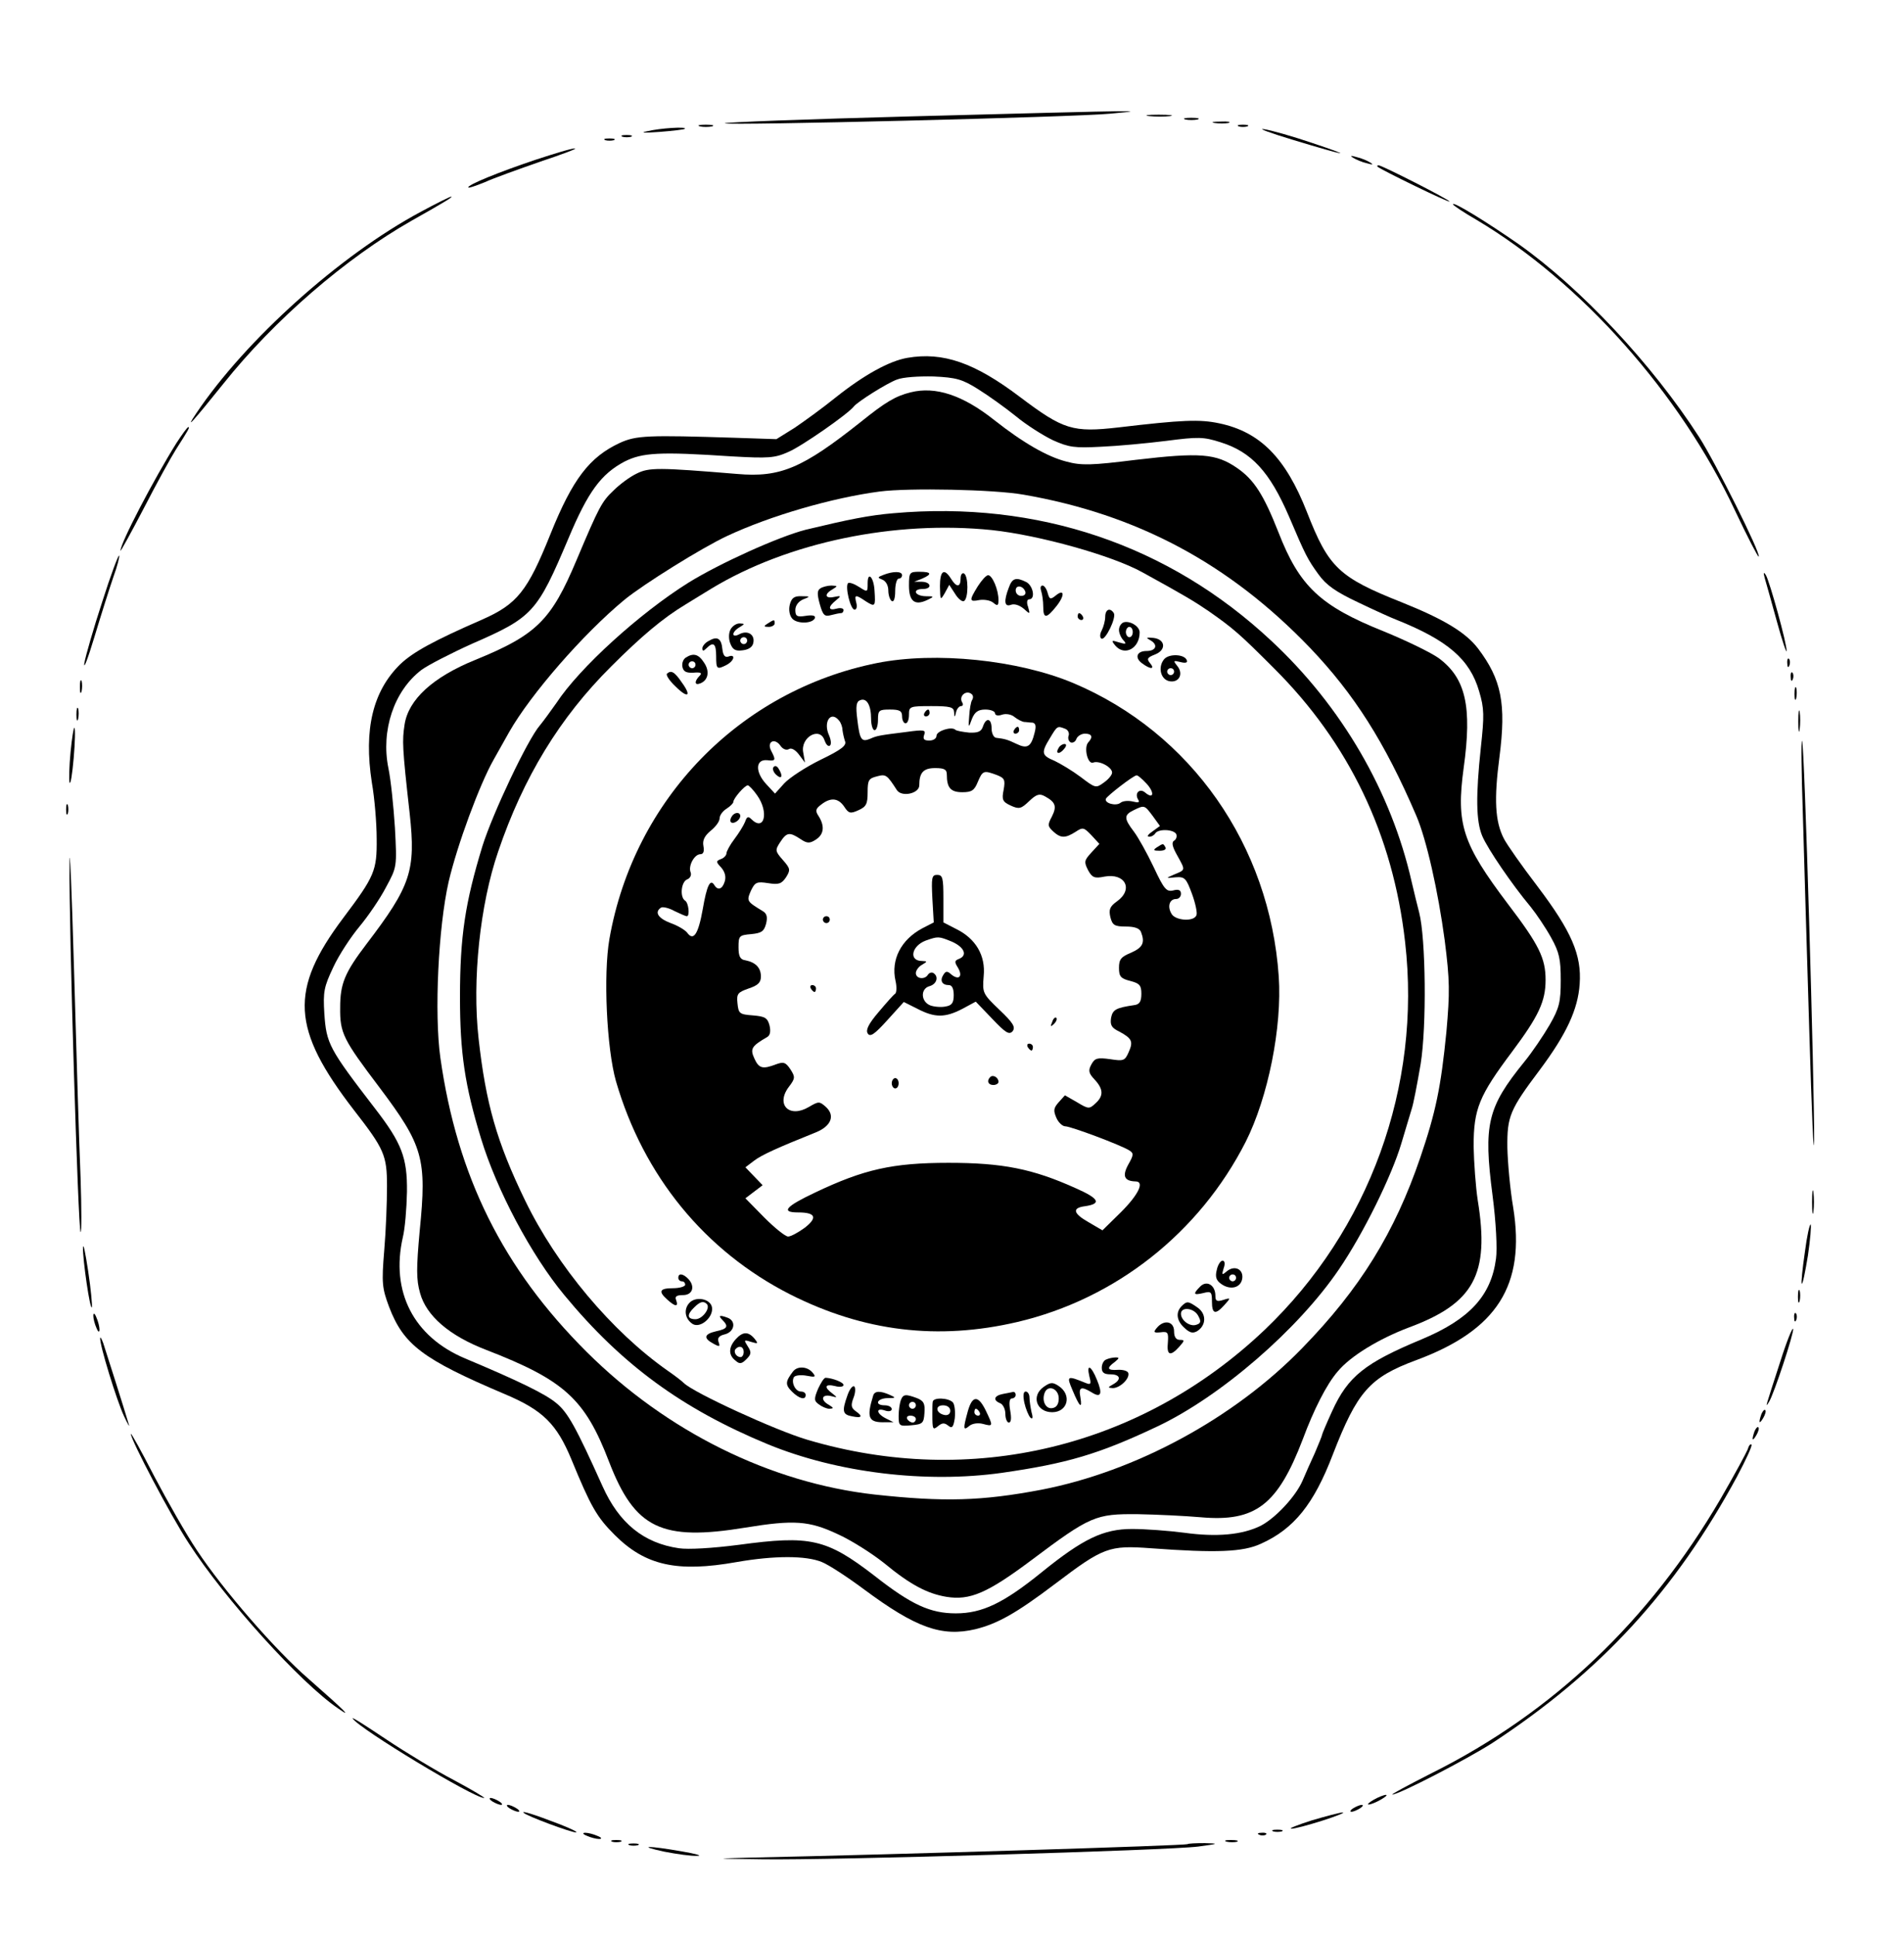 <?xml version="1.0" standalone="no"?>
<!DOCTYPE svg PUBLIC "-//W3C//DTD SVG 20010904//EN"
 "http://www.w3.org/TR/2001/REC-SVG-20010904/DTD/svg10.dtd">
<svg version="1.0" xmlns="http://www.w3.org/2000/svg"
 width="553pt" height="562pt" viewBox="0 0 553 562"
 preserveAspectRatio="xMidYMid meet">

<g transform="translate(0,562) scale(0.1,-0.1)"
fill="#000000" stroke="none">
<path d="M2642 5282 c-298 -8 -540 -17 -537 -20 7 -7 1019 18 1120 28 73 7 75
7 20 7 -33 0 -304 -7 -603 -15z"/>
<path d="M3338 5283 c18 -2 45 -2 60 0 15 2 0 4 -33 4 -33 0 -45 -2 -27 -4z"/>
<path d="M3443 5273 c9 -2 25 -2 35 0 9 3 1 5 -18 5 -19 0 -27 -2 -17 -5z"/>
<path d="M3528 5263 c12 -2 30 -2 40 0 9 3 -1 5 -23 4 -22 0 -30 -2 -17 -4z"/>
<path d="M2033 5253 c9 -2 25 -2 35 0 9 3 1 5 -18 5 -19 0 -27 -2 -17 -5z"/>
<path d="M3598 5253 c6 -2 18 -2 25 0 6 3 1 5 -13 5 -14 0 -19 -2 -12 -5z"/>
<path d="M1880 5239 c-23 -5 -10 -5 35 -2 39 3 72 7 74 9 7 7 -72 2 -109 -7z"/>
<path d="M3755 5214 c158 -48 185 -52 56 -9 -56 19 -119 37 -140 40 -20 3 18
-11 84 -31z"/>
<path d="M1808 5223 c6 -2 18 -2 25 0 6 3 1 5 -13 5 -14 0 -19 -2 -12 -5z"/>
<path d="M1758 5213 c6 -2 18 -2 25 0 6 3 1 5 -13 5 -14 0 -19 -2 -12 -5z"/>
<path d="M1555 5156 c-110 -37 -195 -72 -195 -80 0 -3 21 4 48 15 26 12 99 38
162 60 63 21 108 38 100 38 -8 1 -60 -15 -115 -33z"/>
<path d="M3930 5162 c8 -5 26 -13 40 -16 17 -5 20 -4 10 2 -8 5 -26 13 -40 16
-17 5 -20 4 -10 -2z"/>
<path d="M4001 5136 c10 -9 209 -106 209 -101 0 5 -196 105 -206 105 -4 0 -5
-2 -3 -4z"/>
<path d="M1222 5005 c-235 -126 -509 -372 -652 -585 -35 -52 -12 -27 78 85
148 186 357 366 547 474 101 57 122 70 115 70 -3 0 -42 -19 -88 -44z"/>
<path d="M4220 5027 c0 -3 30 -23 68 -45 304 -181 591 -503 751 -844 36 -76
67 -136 69 -134 7 8 -126 274 -173 347 -136 211 -342 431 -524 560 -92 64
-191 125 -191 116z"/>
<path d="M2635 4581 c-52 -9 -125 -49 -208 -115 -37 -30 -91 -69 -119 -88
l-53 -33 -120 4 c-253 8 -287 7 -335 -15 -88 -41 -137 -105 -201 -264 -67
-167 -97 -204 -199 -249 -140 -61 -200 -94 -237 -129 -80 -78 -107 -189 -83
-344 8 -45 14 -119 14 -163 1 -93 -6 -109 -97 -230 -157 -209 -151 -322 31
-558 88 -113 96 -131 96 -221 0 -45 -3 -128 -8 -186 -8 -96 -6 -110 14 -164
42 -110 97 -152 335 -253 112 -47 152 -87 195 -191 56 -136 73 -166 125 -218
89 -89 181 -110 355 -79 109 19 201 19 247 0 20 -8 75 -44 122 -79 151 -112
226 -139 324 -116 64 16 117 45 232 132 140 106 156 112 278 103 190 -14 267
-11 319 13 96 43 154 115 209 259 71 183 107 224 242 274 235 87 318 217 282
443 -9 52 -16 131 -17 174 -1 91 7 110 95 227 76 102 110 174 115 248 6 84
-23 152 -122 283 -46 60 -90 123 -98 139 -26 50 -29 115 -13 237 20 155 6 225
-62 315 -36 47 -99 85 -221 134 -184 73 -213 101 -276 262 -62 158 -136 233
-255 258 -57 12 -107 10 -293 -12 -132 -15 -159 -7 -285 88 -132 100 -224 132
-328 114z m206 -91 c29 -18 78 -53 109 -78 30 -25 79 -56 108 -70 47 -21 63
-23 140 -19 48 2 133 10 189 17 93 12 108 12 158 -4 90 -28 143 -86 199 -216
48 -113 54 -124 85 -167 23 -32 50 -51 118 -83 48 -23 97 -45 108 -49 150 -60
214 -115 241 -208 15 -50 15 -71 5 -163 -15 -141 -14 -214 4 -257 16 -38 88
-143 140 -205 17 -21 44 -61 60 -90 24 -43 28 -63 28 -124 0 -63 -4 -80 -32
-129 -18 -31 -51 -80 -74 -108 -107 -132 -119 -181 -92 -388 10 -77 14 -155
10 -183 -14 -108 -77 -176 -215 -234 -166 -69 -215 -108 -261 -209 -16 -35
-29 -66 -29 -68 0 -3 -10 -27 -21 -53 -12 -26 -28 -62 -36 -81 -20 -46 -79
-109 -122 -131 -53 -26 -127 -33 -221 -20 -46 6 -114 11 -152 11 -83 0 -142
-28 -263 -126 -110 -89 -172 -119 -249 -119 -74 0 -129 25 -236 109 -140 108
-187 118 -394 90 -77 -10 -147 -14 -174 -10 -103 15 -174 73 -222 180 -77 171
-101 215 -135 242 -31 26 -109 64 -264 129 -150 63 -217 194 -181 352 6 24 11
83 12 132 1 99 -15 141 -93 242 -134 174 -141 188 -147 275 -4 64 -1 78 26
135 16 35 51 88 76 118 25 30 60 81 77 114 32 59 32 59 26 173 -4 62 -12 140
-19 173 -22 109 16 224 96 285 19 14 85 48 147 76 177 77 189 91 280 306 57
136 95 187 163 223 52 26 101 29 311 15 107 -6 125 -5 165 13 38 16 173 110
190 132 11 14 97 68 125 78 17 7 64 10 106 9 66 -3 84 -8 130 -37z"/>
<path d="M2645 4481 c-44 -11 -73 -28 -145 -86 -169 -134 -233 -162 -359 -151
-230 19 -256 19 -292 1 -19 -9 -49 -31 -67 -49 -34 -32 -42 -47 -107 -201 -74
-176 -116 -218 -295 -291 -123 -50 -194 -115 -205 -188 -7 -47 -7 -63 15 -259
18 -165 3 -209 -125 -377 -64 -84 -77 -116 -77 -185 -1 -75 9 -93 114 -232
127 -169 138 -206 117 -416 -10 -110 -10 -142 1 -181 18 -66 85 -124 192 -165
227 -88 287 -142 357 -325 75 -194 152 -231 396 -191 141 23 185 20 268 -19
40 -18 101 -57 136 -85 75 -62 125 -88 180 -97 68 -11 119 11 246 106 172 129
187 135 309 134 56 -1 138 -5 184 -9 159 -14 223 36 296 227 32 86 69 159 101
196 37 45 120 95 207 128 189 70 235 154 200 369 -6 39 -11 109 -12 157 0 109
16 147 112 275 77 103 97 146 97 208 0 63 -19 102 -109 220 -133 176 -151 232
-129 395 25 179 6 261 -72 319 -22 16 -94 51 -160 78 -185 74 -245 131 -306
288 -43 109 -71 153 -121 187 -60 41 -106 45 -293 23 -129 -16 -158 -17 -202
-5 -55 14 -125 54 -210 121 -91 72 -170 98 -242 80z m327 -297 c330 -57 598
-200 833 -445 128 -134 217 -274 308 -486 30 -69 64 -221 83 -363 15 -118 15
-151 5 -265 -16 -162 -31 -234 -76 -366 -74 -217 -175 -381 -343 -553 -198
-204 -484 -358 -757 -411 -174 -33 -283 -36 -485 -14 -303 34 -604 183 -836
414 -243 242 -376 509 -425 854 -18 128 -6 379 24 511 25 107 90 283 131 355
12 22 33 58 45 80 62 109 215 285 335 384 55 45 225 151 298 185 126 59 306
111 443 129 85 11 332 6 417 -9z"/>
<path d="M2595 4130 c-71 -6 -130 -18 -255 -48 -78 -20 -249 -97 -341 -154
-142 -89 -316 -247 -383 -349 -17 -24 -38 -53 -48 -65 -35 -40 -137 -255 -167
-351 -50 -164 -65 -261 -65 -438 0 -162 14 -256 61 -410 46 -151 146 -339 242
-455 167 -202 342 -330 591 -433 202 -83 459 -114 680 -83 188 27 281 54 450
134 185 87 411 283 529 457 71 104 153 271 181 365 12 41 26 86 30 100 5 14
16 72 26 130 18 111 15 366 -4 440 -5 19 -15 60 -22 90 -59 261 -203 509 -407
699 -298 279 -679 408 -1098 371z m286 -49 c139 -15 349 -74 436 -122 122 -67
152 -85 193 -113 73 -51 91 -67 190 -166 218 -217 346 -484 381 -795 48 -419
-104 -836 -408 -1126 -360 -342 -853 -460 -1328 -319 -92 27 -329 136 -358
164 -6 6 -28 23 -47 36 -163 114 -323 305 -415 495 -82 169 -114 281 -135 470
-19 169 4 389 57 543 73 215 179 389 328 537 88 88 151 141 216 180 9 6 43 26
75 46 223 135 533 199 815 170z"/>
<path d="M2566 3951 c-18 -7 -18 -8 -3 -14 10 -4 17 -17 17 -31 0 -14 5 -28
10 -31 6 -4 10 8 10 29 0 20 5 36 10 36 6 0 10 5 10 10 0 12 -26 12 -54 1z"/>
<path d="M2640 3920 c0 -46 17 -59 53 -42 21 10 21 11 -5 11 -32 1 -39 21 -8
21 28 0 25 20 -2 21 l-23 0 23 9 c30 13 28 20 -8 20 -28 0 -30 -2 -30 -40z"/>
<path d="M2730 3918 c1 -41 1 -42 14 -20 l13 24 17 -26 c9 -15 21 -24 26 -21
13 8 13 72 0 80 -5 3 -10 -3 -10 -14 0 -27 -12 -27 -28 -1 -20 32 -32 23 -32
-22z"/>
<path d="M2520 3927 c0 -27 0 -27 -25 -11 -14 9 -28 14 -32 11 -9 -10 7 -77
19 -77 6 0 8 9 5 20 -6 24 -3 25 28 4 27 -17 28 -15 25 31 -2 39 -20 58 -20
22z"/>
<path d="M2840 3918 c-26 -42 -25 -46 5 -40 14 2 32 -1 40 -8 12 -10 15 -9 15
8 0 30 -18 72 -30 72 -6 0 -19 -15 -30 -32z"/>
<path d="M2930 3914 c-15 -39 -13 -57 6 -50 10 4 25 -1 37 -11 19 -17 19 -17
13 5 -5 13 -3 22 3 22 19 0 12 39 -8 50 -30 15 -41 12 -51 -16z m48 -12 c2 -7
-3 -12 -12 -12 -9 0 -16 7 -16 16 0 17 22 14 28 -4z"/>
<path d="M2383 3912 c-10 -6 -10 -17 -2 -46 9 -32 14 -37 32 -32 12 3 25 6 30
6 4 0 7 4 7 9 0 5 -9 7 -20 4 -25 -7 -26 5 -2 24 16 13 15 14 -5 10 -27 -6
-30 8 -5 22 16 10 15 10 -3 11 -11 0 -26 -4 -32 -8z"/>
<path d="M3024 3904 c3 -9 6 -29 6 -45 0 -36 9 -36 39 2 25 32 22 51 -4 29
-14 -11 -17 -10 -22 8 -3 12 -10 22 -15 22 -6 0 -7 -7 -4 -16z"/>
<path d="M2294 3865 c-4 -15 -1 -32 7 -41 14 -16 60 -15 66 2 2 7 -8 9 -27 6
-25 -4 -30 -1 -30 17 0 13 9 25 23 31 21 8 21 9 -5 9 -21 1 -29 -5 -34 -24z"/>
<path d="M3210 3829 c0 -11 -5 -29 -10 -39 -6 -11 -6 -21 -1 -24 11 -7 44 61
36 74 -11 17 -25 11 -25 -11z"/>
<path d="M3130 3830 c0 -5 5 -10 11 -10 5 0 7 5 4 10 -3 6 -8 10 -11 10 -2 0
-4 -4 -4 -10z"/>
<path d="M2230 3810 c-13 -8 -12 -10 3 -10 9 0 17 5 17 10 0 12 -1 12 -20 0z"/>
<path d="M3263 3813 c-7 -3 -13 -12 -13 -22 0 -9 6 -23 13 -30 10 -11 7 -12
-13 -6 -22 7 -23 6 -11 -9 27 -32 71 -9 71 38 0 18 -29 35 -47 29z m27 -28 c0
-8 -4 -15 -10 -15 -5 0 -10 7 -10 15 0 8 5 15 10 15 6 0 10 -7 10 -15z"/>
<path d="M2122 3793 c-6 -11 -6 -28 -1 -41 7 -18 15 -23 36 -20 18 2 29 10 31
22 5 24 -17 37 -40 25 -24 -13 -24 6 0 20 16 10 16 10 0 11 -10 0 -21 -8 -26
-17z m48 -33 c0 -5 -4 -10 -10 -10 -5 0 -10 5 -10 10 0 6 5 10 10 10 6 0 10
-4 10 -10z"/>
<path d="M2058 3759 c-10 -5 -18 -15 -18 -21 0 -9 3 -9 12 0 20 20 28 14 28
-23 0 -38 2 -40 31 -25 22 12 26 32 5 24 -10 -4 -16 3 -18 22 -3 31 -15 38
-40 23z"/>
<path d="M3343 3760 c21 -13 14 -30 -13 -30 -28 0 -35 -19 -14 -35 25 -19 40
-19 24 0 -10 12 -8 16 15 25 33 13 30 44 -5 48 -22 2 -23 1 -7 -8z"/>
<path d="M1992 3711 c-8 -5 -12 -17 -10 -27 3 -14 11 -18 32 -17 22 2 26 -1
18 -9 -16 -16 -15 -29 2 -22 23 9 28 35 11 60 -16 25 -31 29 -53 15z m28 -21
c0 -5 -4 -10 -10 -10 -5 0 -10 5 -10 10 0 6 5 10 10 10 6 0 10 -4 10 -10z"/>
<path d="M3381 3706 c-19 -23 -10 -60 17 -64 27 -4 40 22 21 45 -12 15 -11 16
9 11 15 -4 22 -2 19 5 -6 18 -52 20 -66 3z m29 -36 c0 -5 -4 -10 -10 -10 -5 0
-10 5 -10 10 0 6 5 10 10 10 6 0 10 -4 10 -10z"/>
<path d="M2547 3695 c-399 -80 -706 -396 -777 -801 -18 -103 -8 -318 19 -413
80 -275 258 -493 506 -619 214 -108 429 -134 660 -80 285 67 528 258 663 523
65 129 106 333 96 480 -26 381 -255 708 -597 852 -160 67 -399 92 -570 58z
m276 -91 c4 -4 4 -11 0 -17 -3 -5 -7 -26 -8 -46 -3 -35 -2 -36 8 -8 8 20 18
27 39 27 15 0 28 -5 28 -11 0 -6 9 -8 20 -4 12 4 28 1 37 -7 9 -7 21 -13 27
-14 6 0 17 -2 25 -2 9 -2 11 -10 6 -29 -10 -41 -21 -48 -52 -33 -27 13 -35 15
-60 18 -7 1 -13 13 -13 27 0 30 -16 33 -25 6 -5 -15 -14 -19 -40 -18 -19 2
-36 5 -40 8 -10 11 -55 -3 -55 -17 0 -8 -9 -14 -21 -14 -15 0 -19 4 -15 16 6
15 0 16 -51 9 -80 -10 -86 -11 -106 -20 -25 -10 -30 -3 -37 56 -5 39 -3 52 8
56 19 8 32 -14 32 -54 0 -18 5 -33 10 -33 6 0 10 14 10 30 0 28 3 30 35 30 28
0 35 -4 35 -20 0 -11 5 -20 10 -20 6 0 10 11 10 25 0 24 2 25 65 25 55 0 65
-3 66 -17 1 -17 2 -17 6 0 2 9 9 17 14 17 6 0 7 5 4 10 -12 19 12 39 28 24z
m-386 -76 c6 -7 10 -20 10 -28 1 -8 4 -22 7 -31 6 -13 -9 -25 -71 -55 -43 -21
-90 -52 -105 -68 l-27 -30 -26 28 c-32 35 -31 72 3 69 25 -3 26 0 12 27 -14
26 9 39 26 16 7 -11 18 -15 25 -11 7 5 19 -2 29 -15 l18 -24 -5 29 c-9 45 49
77 62 35 4 -11 10 -18 15 -15 5 3 4 16 -2 30 -18 39 5 73 29 43z m657 -24 c8
-3 12 -12 10 -19 -3 -7 -1 -16 5 -20 6 -3 14 1 17 9 3 9 15 16 25 16 21 0 24
-10 10 -25 -14 -15 -2 -65 14 -59 17 7 55 -13 55 -29 0 -7 -11 -20 -24 -29
-23 -17 -25 -16 -67 16 -24 18 -59 39 -76 47 -38 16 -40 23 -13 67 21 35 21
35 44 26z m-344 -133 c0 -38 11 -51 45 -51 27 0 35 5 45 30 14 33 17 34 55 20
23 -9 25 -14 20 -43 -6 -29 -3 -35 21 -46 24 -11 30 -9 53 13 21 20 30 23 46
14 31 -17 35 -29 20 -59 -13 -24 -12 -28 4 -43 22 -20 35 -20 65 -1 21 14 24
13 46 -10 l23 -25 -23 -25 c-21 -23 -22 -27 -10 -51 12 -22 19 -25 48 -19 60
11 85 -37 36 -72 -21 -15 -24 -24 -19 -46 6 -23 12 -27 45 -27 25 0 40 -5 44
-16 12 -31 5 -45 -29 -60 -29 -12 -35 -19 -35 -44 0 -25 5 -31 33 -38 27 -7
32 -13 32 -37 0 -22 -5 -31 -20 -33 -54 -8 -63 -13 -68 -37 -3 -21 1 -29 24
-40 37 -20 41 -29 27 -60 -11 -25 -15 -26 -54 -20 -37 5 -44 3 -54 -15 -10
-18 -8 -26 9 -44 26 -28 27 -48 2 -70 -17 -16 -20 -16 -53 4 l-35 20 -18 -20
c-15 -17 -16 -24 -7 -45 6 -14 18 -25 26 -25 16 0 163 -55 186 -70 13 -8 13
-13 -3 -41 -18 -33 -12 -48 21 -49 27 0 9 -38 -42 -89 l-54 -53 -41 24 c-44
25 -48 41 -10 46 49 7 42 22 -26 52 -126 57 -214 74 -370 74 -163 0 -246 -19
-387 -86 -87 -41 -101 -58 -50 -58 51 0 57 -15 20 -44 -19 -14 -41 -26 -49
-26 -8 0 -39 25 -69 55 l-55 56 25 19 25 19 -25 26 -25 26 25 19 c22 17 69 38
181 83 43 18 55 48 28 73 -19 17 -21 17 -50 0 -56 -33 -96 6 -59 57 20 26 20
30 6 52 -14 21 -20 23 -42 15 -39 -15 -50 -12 -63 17 -13 28 -8 36 37 62 9 5
11 17 7 34 -6 22 -13 26 -48 29 -39 3 -42 5 -45 35 -3 28 1 32 32 43 27 9 36
17 36 35 0 25 -15 41 -45 47 -15 2 -20 11 -20 38 0 33 2 35 37 38 30 3 37 8
43 30 5 20 2 30 -10 37 -46 28 -47 29 -34 59 12 25 17 27 50 22 31 -5 39 -2
52 17 13 21 13 25 -9 50 -23 26 -23 29 -8 52 19 29 27 30 59 9 19 -13 27 -13
44 -2 24 15 27 39 9 68 -11 16 -9 22 7 34 28 22 50 19 67 -6 13 -20 18 -21 42
-10 22 10 26 18 26 52 0 35 3 40 27 46 26 7 29 5 58 -40 14 -21 65 -10 65 14
0 37 12 50 46 50 27 0 34 -4 34 -19z m580 -26 c24 -26 21 -47 -4 -26 -16 14
-32 -2 -20 -21 5 -8 0 -9 -16 -5 -13 3 -29 2 -36 -4 -13 -10 -47 -1 -42 12 3
8 79 67 89 68 3 1 16 -10 29 -24z m-1131 -34 c35 -49 21 -107 -17 -69 -9 9
-13 7 -18 -8 -4 -10 -18 -33 -31 -50 -13 -17 -23 -36 -23 -41 0 -6 -7 -14 -16
-17 -15 -6 -15 -8 1 -25 11 -13 14 -27 10 -40 -7 -23 -20 -27 -30 -11 -12 20
-22 0 -34 -70 -13 -73 -27 -93 -45 -68 -6 8 -28 21 -48 28 -37 14 -48 32 -28
45 5 3 23 -1 39 -10 17 -8 32 -15 36 -15 9 0 5 39 -5 45 -16 10 -12 55 6 62 8
3 13 12 10 20 -8 19 11 53 28 53 9 0 12 8 9 24 -3 16 3 29 21 44 14 11 26 27
26 36 0 9 9 21 20 28 11 7 20 16 20 20 0 10 33 48 42 48 3 0 16 -13 27 -29z
m1149 -60 l21 -29 -22 -16 c-12 -8 -17 -15 -10 -15 6 -1 15 4 18 9 8 14 52 13
61 -1 3 -6 1 -15 -5 -19 -9 -5 -7 -17 9 -45 23 -42 24 -40 -10 -54 -25 -11
-25 -11 4 -8 27 2 31 -2 48 -48 10 -27 16 -56 13 -62 -7 -20 -63 -16 -73 5
-12 21 -5 42 14 42 8 0 14 7 14 15 0 11 -7 14 -22 10 -20 -5 -27 3 -57 67 -19
40 -45 87 -58 104 -29 38 -29 48 0 62 31 15 31 15 55 -17z"/>
<path d="M2685 3550 c-3 -5 -1 -10 4 -10 6 0 11 5 11 10 0 6 -2 10 -4 10 -3 0
-8 -4 -11 -10z"/>
<path d="M2945 3500 c-3 -5 -1 -10 4 -10 6 0 11 5 11 10 0 6 -2 10 -4 10 -3 0
-8 -4 -11 -10z"/>
<path d="M2246 3392 c-3 -5 1 -15 9 -22 16 -14 20 -3 6 19 -5 8 -11 9 -15 3z"/>
<path d="M3075 3449 c-11 -17 1 -21 15 -4 8 9 8 15 2 15 -6 0 -14 -5 -17 -11z"/>
<path d="M2708 3011 l4 -69 -33 -17 c-62 -33 -92 -91 -78 -153 4 -17 3 -34 -1
-37 -5 -3 -26 -27 -48 -53 -29 -34 -38 -52 -32 -62 7 -12 20 -3 57 38 l48 53
40 -20 c50 -26 80 -26 130 0 l39 21 48 -50 c39 -41 49 -47 59 -36 9 12 2 24
-38 62 -49 47 -50 49 -46 98 6 60 -23 109 -80 137 l-37 19 0 69 c0 60 -2 69
-18 69 -16 0 -17 -8 -14 -69z m57 -125 c36 -16 46 -40 20 -50 -13 -5 -13 -9
-3 -25 15 -25 4 -38 -18 -21 -13 12 -17 11 -24 0 -11 -17 -4 -30 16 -30 9 0
14 -10 14 -29 0 -22 -5 -30 -23 -33 -13 -3 -34 -1 -45 3 -28 11 -29 49 -2 56
21 6 27 28 11 38 -5 3 -12 1 -16 -5 -9 -15 -35 -12 -35 5 0 7 8 19 18 24 16
10 16 10 0 11 -39 0 -31 43 10 59 37 13 38 13 77 -3z"/>
<path d="M2390 2950 c0 -5 5 -10 10 -10 6 0 10 5 10 10 0 6 -4 10 -10 10 -5 0
-10 -4 -10 -10z"/>
<path d="M2355 2750 c3 -5 8 -10 11 -10 2 0 4 5 4 10 0 6 -5 10 -11 10 -5 0
-7 -4 -4 -10z"/>
<path d="M3056 2653 c-6 -14 -5 -15 5 -6 7 7 10 15 7 18 -3 3 -9 -2 -12 -12z"/>
<path d="M2985 2580 c3 -5 8 -10 11 -10 2 0 4 5 4 10 0 6 -5 10 -11 10 -5 0
-7 -4 -4 -10z"/>
<path d="M2876 2493 c-11 -11 -6 -23 9 -23 8 0 15 4 15 9 0 13 -16 22 -24 14z"/>
<path d="M2590 2475 c0 -8 5 -15 10 -15 6 0 10 7 10 15 0 8 -4 15 -10 15 -5 0
-10 -7 -10 -15z"/>
<path d="M2125 3249 c-4 -6 -5 -13 -2 -16 7 -7 27 6 27 18 0 12 -17 12 -25 -2z"/>
<path d="M3360 3160 c-12 -8 -10 -10 8 -10 13 0 20 4 17 10 -7 12 -6 12 -25 0z"/>
<path d="M1937 3664 c-3 -4 7 -20 24 -36 37 -37 49 -30 19 11 -21 31 -31 36
-43 25z"/>
<path d="M3534 1933 c-5 -19 -2 -30 12 -40 27 -20 58 -12 62 15 4 27 -22 40
-45 21 -14 -12 -15 -11 -9 9 5 13 3 22 -3 22 -6 0 -14 -12 -17 -27z m56 -23
c0 -5 -4 -10 -10 -10 -5 0 -10 5 -10 10 0 6 5 10 10 10 6 0 10 -4 10 -10z"/>
<path d="M1970 1910 c0 -5 5 -10 10 -10 6 0 10 -4 10 -10 0 -5 -16 -10 -35
-10 -39 0 -44 -9 -17 -33 23 -21 33 -22 26 -2 -5 11 1 15 20 15 28 0 36 26 14
48 -15 15 -28 16 -28 2z"/>
<path d="M3486 1885 c-22 -22 -20 -26 9 -19 23 6 25 3 25 -25 0 -36 10 -39 36
-10 19 21 19 22 -3 15 -19 -6 -23 -3 -23 12 0 31 -25 46 -44 27z"/>
<path d="M2001 1836 c-16 -19 -11 -46 11 -60 22 -13 60 19 56 48 -4 26 -49 34
-67 12z m52 -2 c11 -12 -13 -44 -33 -44 -24 0 -26 13 -4 34 17 17 27 20 37 10z"/>
<path d="M3432 1828 c-18 -18 -15 -43 9 -64 15 -14 24 -16 37 -8 26 17 26 50
0 68 -27 19 -31 19 -46 4z m48 -28 c9 -16 8 -22 -5 -26 -18 -7 -45 12 -45 32
0 21 38 17 50 -6z"/>
<path d="M2098 1788 c19 -19 15 -26 -18 -33 -35 -8 -38 -20 -8 -36 18 -10 20
-9 15 5 -4 11 1 18 18 22 28 7 34 38 9 48 -24 9 -29 7 -16 -6z"/>
<path d="M3360 1765 c-11 -13 -9 -15 11 -13 21 3 23 -1 21 -29 -4 -38 7 -42
33 -13 16 18 16 20 2 20 -11 0 -17 8 -17 25 0 29 -29 35 -50 10z"/>
<path d="M2137 1732 c-21 -23 -22 -46 -1 -62 12 -11 18 -10 32 4 14 14 15 20
4 37 -12 19 -12 20 10 13 20 -6 21 -5 9 10 -18 21 -34 20 -54 -2z m23 -37 c0
-8 -4 -15 -9 -15 -13 0 -22 16 -14 24 11 11 23 6 23 -9z"/>
<path d="M3213 1673 c-7 -2 -13 -13 -13 -24 0 -14 7 -19 25 -19 29 0 33 -15 8
-29 -16 -9 -16 -10 -1 -11 21 0 50 28 45 44 -2 6 -16 10 -31 9 -30 -2 -33 5
-8 23 13 11 14 13 2 13 -8 0 -21 -3 -27 -6z"/>
<path d="M2303 1638 c-22 -29 -23 -38 -3 -58 21 -21 40 -26 40 -10 0 6 -6 10
-14 10 -16 0 -29 27 -20 42 4 5 20 7 36 4 26 -5 29 -4 18 9 -15 18 -44 20 -57
3z"/>
<path d="M3164 1624 c6 -23 4 -25 -11 -19 -54 22 -56 21 -38 -21 20 -48 29
-57 23 -21 -6 30 2 33 32 15 28 -18 33 -5 16 36 -17 42 -31 48 -22 10z"/>
<path d="M2376 1588 c-12 -29 -12 -35 2 -45 9 -7 23 -13 31 -13 13 1 13 2 -1
11 -26 14 -22 32 5 26 20 -5 20 -5 5 7 -26 19 -22 29 7 22 14 -4 25 -2 25 3 0
8 -32 20 -52 21 -5 0 -14 -15 -22 -32z"/>
<path d="M3032 1594 c-38 -26 -22 -74 24 -74 45 0 58 50 19 76 -18 12 -24 11
-43 -2z m43 -34 c0 -16 -6 -26 -18 -28 -19 -4 -32 20 -23 44 9 25 41 13 41
-16z"/>
<path d="M2461 1568 c-16 -45 -14 -55 14 -60 29 -6 32 0 9 16 -12 9 -13 17 -5
38 6 15 6 30 2 33 -5 3 -14 -9 -20 -27z"/>
<path d="M2536 1568 c-20 -65 -14 -79 37 -77 l22 0 -22 11 c-28 14 -30 32 -3
23 11 -4 20 -2 20 4 0 6 -9 11 -20 11 -31 0 -24 20 8 21 24 0 25 1 7 9 -29 13
-45 12 -49 -2z"/>
<path d="M2913 1573 c-26 -5 -30 -18 -8 -27 8 -3 15 -17 15 -31 0 -14 5 -25
10 -25 7 0 8 13 4 35 -4 23 -2 35 5 35 6 0 11 5 11 10 0 6 -3 9 -7 9 -5 -1
-18 -4 -30 -6z"/>
<path d="M2975 1548 c4 -18 12 -37 17 -43 7 -7 9 -2 4 15 -3 14 -6 33 -6 43 0
9 -5 17 -11 17 -7 0 -8 -12 -4 -32z"/>
<path d="M2616 1554 c-3 -9 -6 -29 -6 -45 0 -29 2 -30 36 -27 34 3 37 6 39 36
2 27 -2 35 -22 43 -33 12 -40 12 -47 -7z m44 -14 c0 -5 -4 -10 -10 -10 -5 0
-10 5 -10 10 0 6 5 10 10 10 6 0 10 -4 10 -10z m0 -40 c0 -5 -4 -10 -9 -10 -6
0 -13 5 -16 10 -3 6 1 10 9 10 9 0 16 -4 16 -10z"/>
<path d="M2709 1550 c-1 -5 -1 -21 -1 -35 0 -46 1 -48 17 -35 11 9 18 10 29 1
11 -9 15 -5 19 21 2 18 0 39 -5 46 -12 14 -58 16 -59 2z m51 -26 c0 -9 -7 -14
-17 -12 -25 5 -28 28 -4 28 12 0 21 -6 21 -16z"/>
<path d="M2811 1523 c-14 -51 -14 -58 4 -43 8 7 25 10 40 6 30 -8 30 -7 8 39
-22 45 -39 44 -52 -2z m34 -3 c3 -5 1 -10 -4 -10 -6 0 -11 5 -11 10 0 6 2 10
4 10 3 0 8 -4 11 -10z"/>
<path d="M512 4333 c-65 -104 -163 -291 -162 -312 0 -3 31 53 68 124 37 72 79
148 93 170 37 58 41 65 36 65 -3 0 -18 -21 -35 -47z"/>
<path d="M297 3873 c-25 -76 -48 -156 -52 -178 -3 -22 10 12 29 75 19 63 44
142 55 174 12 33 19 61 17 63 -2 3 -25 -58 -49 -134z"/>
<path d="M5126 3940 c4 -14 20 -70 35 -125 15 -55 28 -93 28 -85 1 21 -49 201
-60 220 -7 11 -8 8 -3 -10z"/>
<path d="M5191 3694 c0 -11 3 -14 6 -6 3 7 2 16 -1 19 -3 4 -6 -2 -5 -13z"/>
<path d="M5201 3654 c0 -11 3 -14 6 -6 3 7 2 16 -1 19 -3 4 -6 -2 -5 -13z"/>
<path d="M232 3625 c0 -16 2 -22 5 -12 2 9 2 23 0 30 -3 6 -5 -1 -5 -18z"/>
<path d="M5212 3605 c0 -16 2 -22 5 -12 2 9 2 23 0 30 -3 6 -5 -1 -5 -18z"/>
<path d="M222 3545 c0 -16 2 -22 5 -12 2 9 2 23 0 30 -3 6 -5 -1 -5 -18z"/>
<path d="M5223 3525 c0 -27 2 -38 4 -22 2 15 2 37 0 50 -2 12 -4 0 -4 -28z"/>
<path d="M205 3437 c-4 -42 -5 -81 -3 -89 3 -7 8 25 12 71 4 46 5 86 2 88 -2
2 -7 -29 -11 -70z"/>
<path d="M5236 3265 c3 -116 12 -403 19 -640 7 -236 13 -378 14 -315 1 158
-28 1152 -35 1159 -3 3 -2 -89 2 -204z"/>
<path d="M192 3270 c0 -14 2 -19 5 -12 2 6 2 18 0 25 -3 6 -5 1 -5 -13z"/>
<path d="M202 3110 c-2 -184 25 -1060 32 -1067 3 -3 3 68 0 158 -4 90 -12 362
-19 604 -7 242 -13 379 -13 305z"/>
<path d="M5263 2130 c0 -30 2 -43 4 -27 2 15 2 39 0 55 -2 15 -4 2 -4 -28z"/>
<path d="M5242 1984 c-7 -48 -11 -88 -9 -91 3 -2 10 34 18 82 7 47 10 87 8 90
-3 2 -11 -34 -17 -81z"/>
<path d="M241 1998 c-1 -34 21 -186 26 -173 1 6 -3 53 -11 105 -8 52 -14 83
-15 68z"/>
<path d="M5222 1855 c0 -16 2 -22 5 -12 2 9 2 23 0 30 -3 6 -5 -1 -5 -18z"/>
<path d="M271 1800 c0 -8 4 -24 9 -35 5 -13 9 -14 9 -5 0 8 -4 24 -9 35 -5 13
-9 14 -9 5z"/>
<path d="M5211 1794 c0 -11 3 -14 6 -6 3 7 2 16 -1 19 -3 4 -6 -2 -5 -13z"/>
<path d="M5171 1668 c-45 -139 -45 -137 -33 -118 14 22 73 201 70 212 -2 5
-19 -37 -37 -94z"/>
<path d="M291 1735 c-2 -19 48 -181 69 -226 11 -24 18 -35 14 -24 -12 41 -66
211 -74 235 -5 14 -9 20 -9 15z"/>
<path d="M5116 1515 c-9 -26 -7 -32 5 -12 6 10 9 21 6 23 -2 3 -7 -2 -11 -11z"/>
<path d="M5096 1465 c-9 -26 -7 -32 5 -12 6 10 9 21 6 23 -2 3 -7 -2 -11 -11z"/>
<path d="M380 1457 c0 -17 116 -238 168 -317 105 -163 325 -406 434 -480 43
-30 22 -9 -86 86 -96 83 -248 258 -324 373 -31 46 -86 143 -124 215 -37 72
-68 128 -68 123z"/>
<path d="M5076 1412 c-4 -10 -39 -75 -79 -144 -207 -354 -487 -620 -837 -795
-69 -35 -121 -63 -116 -63 19 0 216 102 291 150 315 207 530 441 710 773 26
49 45 90 42 93 -3 3 -8 -3 -11 -14z"/>
<path d="M1024 631 c19 -30 352 -231 382 -231 5 0 -34 23 -86 51 -52 27 -141
81 -198 119 -57 38 -100 66 -98 61z"/>
<path d="M3990 395 c-14 -8 -20 -14 -15 -14 6 0 21 6 35 14 14 8 21 14 15 14
-5 0 -21 -6 -35 -14z"/>
<path d="M1430 390 c8 -5 20 -10 25 -10 6 0 3 5 -5 10 -8 5 -19 10 -25 10 -5
0 -3 -5 5 -10z"/>
<path d="M1480 370 c8 -5 20 -10 25 -10 6 0 3 5 -5 10 -8 5 -19 10 -25 10 -5
0 -3 -5 5 -10z"/>
<path d="M3930 370 c-8 -5 -10 -10 -5 -10 6 0 17 5 25 10 8 5 11 10 5 10 -5 0
-17 -5 -25 -10z"/>
<path d="M1521 357 c8 -9 137 -57 152 -57 6 1 -15 11 -48 24 -75 29 -112 40
-104 33z"/>
<path d="M3810 335 c-41 -13 -68 -24 -60 -24 8 -1 49 10 90 23 41 13 68 24 60
24 -8 0 -49 -11 -90 -23z"/>
<path d="M3698 303 c6 -2 18 -2 25 0 6 3 1 5 -13 5 -14 0 -19 -2 -12 -5z"/>
<path d="M1705 290 c11 -5 27 -9 35 -9 9 0 8 4 -5 9 -11 5 -27 9 -35 9 -9 0
-8 -4 5 -9z"/>
<path d="M3658 293 c7 -3 16 -2 19 1 4 3 -2 6 -13 5 -11 0 -14 -3 -6 -6z"/>
<path d="M1778 273 c6 -2 18 -2 25 0 6 3 1 5 -13 5 -14 0 -19 -2 -12 -5z"/>
<path d="M3563 273 c9 -2 23 -2 30 0 6 3 -1 5 -18 5 -16 0 -22 -2 -12 -5z"/>
<path d="M1828 263 c6 -2 18 -2 25 0 6 3 1 5 -13 5 -14 0 -19 -2 -12 -5z"/>
<path d="M3449 266 c-4 -4 -839 -30 -1264 -39 -117 -3 -116 -3 30 -5 196 -3
1181 26 1265 37 60 8 62 9 19 10 -25 0 -48 -1 -50 -3z"/>
<path d="M1930 244 c36 -7 79 -13 95 -12 17 0 -4 6 -45 13 -97 17 -134 17 -50
-1z"/>
</g>
</svg>
